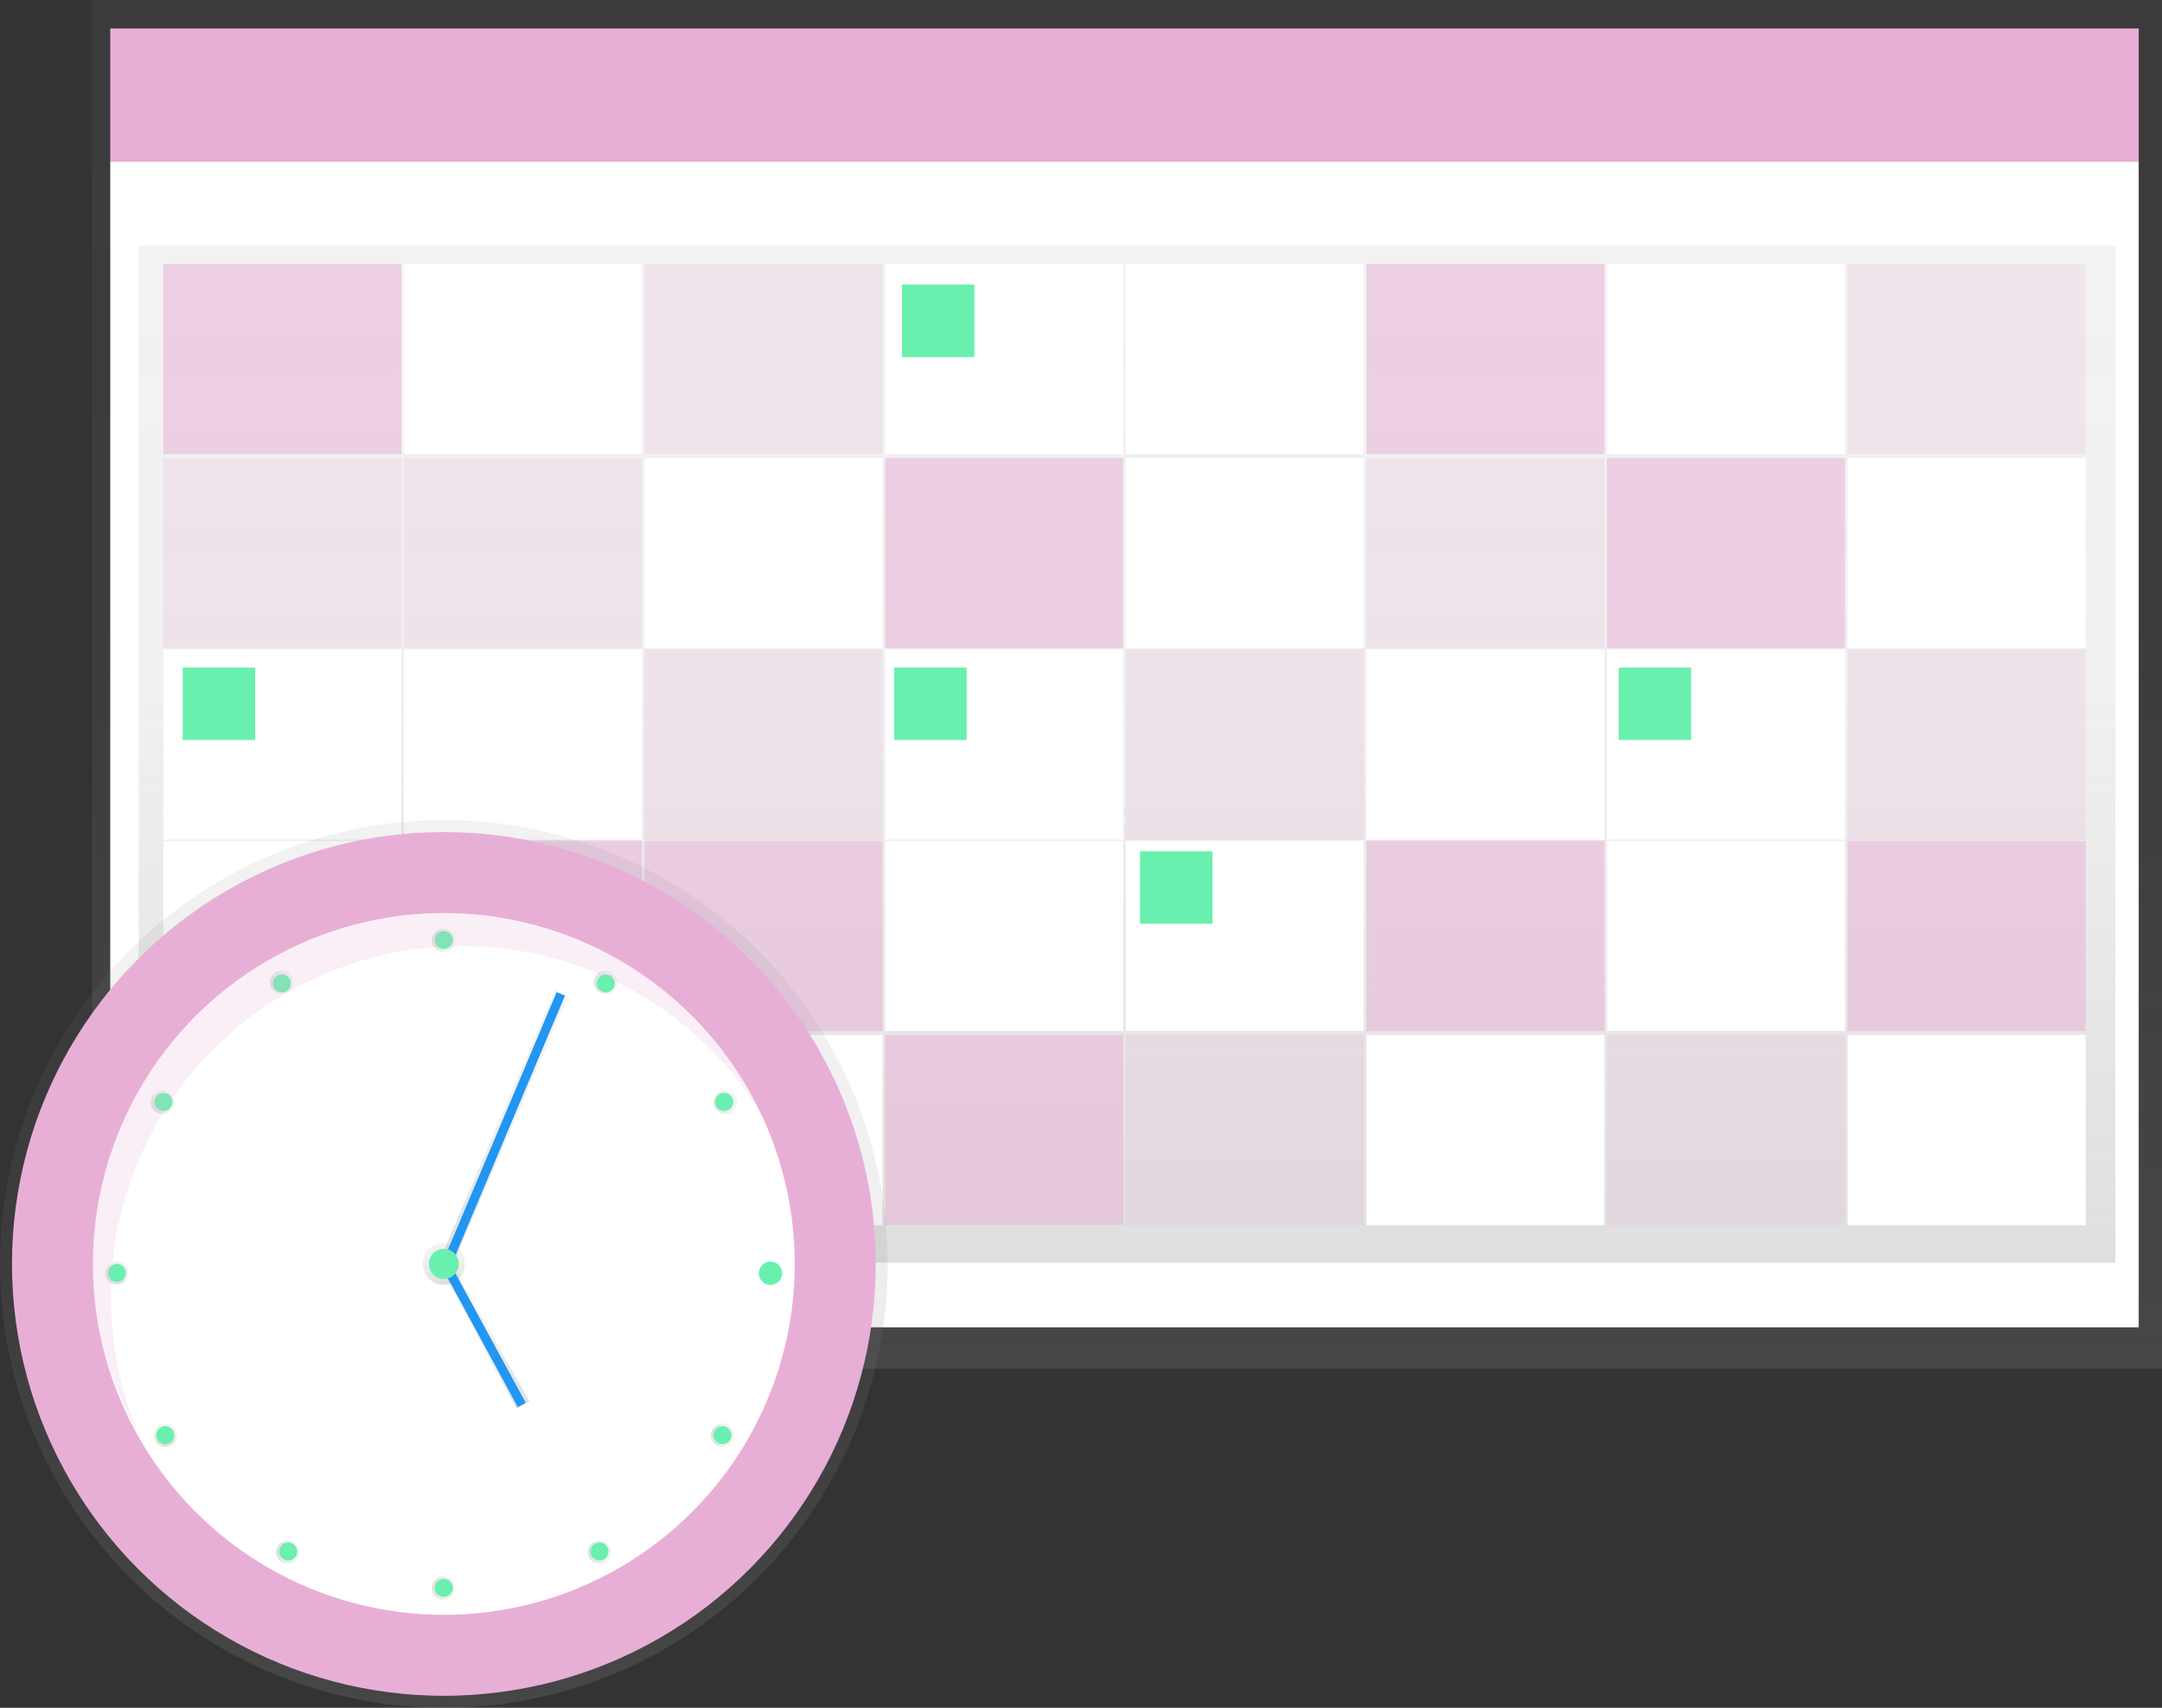 <svg id="3cd38589-f6b5-4ced-9f2c-9a4b79f01fae" data-name="Layer 1" xmlns="http://www.w3.org/2000/svg" xmlns:xlink="http://www.w3.org/1999/xlink" width="835.61" height="660.05" viewBox="0 0 835.61 660.05"><rect x="0" y="0" width="835.61" height="660.05" fill="#333333" stroke="none"/><defs><linearGradient id="459c4fc8-d836-433f-a197-0a2a91cd58e2" x1="435.61" y1="529" x2="435.61" gradientUnits="userSpaceOnUse"><stop offset="0" stop-color="gray" stop-opacity="0.25"/><stop offset="0.54" stop-color="gray" stop-opacity="0.12"/><stop offset="1" stop-color="gray" stop-opacity="0.1"/></linearGradient><linearGradient id="342ea0e6-6062-49b7-bc20-c734cb7a73a4" x1="435.61" y1="488" x2="435.61" y2="95" xlink:href="#459c4fc8-d836-433f-a197-0a2a91cd58e2"/><linearGradient id="763d00b7-5a07-4818-8ebb-d18341e18e84" x1="171.55" y1="660.05" x2="171.55" y2="316.95" xlink:href="#459c4fc8-d836-433f-a197-0a2a91cd58e2"/><linearGradient id="92069d5c-e5f8-43fe-b38d-e54af900eab7" x1="171.55" y1="496.61" x2="171.55" y2="480.38" xlink:href="#459c4fc8-d836-433f-a197-0a2a91cd58e2"/><linearGradient id="cc2cb1f8-9965-47fb-9589-218376181648" x1="194.61" y1="489.5" x2="194.61" y2="382.5" xlink:href="#459c4fc8-d836-433f-a197-0a2a91cd58e2"/><linearGradient id="21b9629b-50a9-4ebb-aca6-e4e0185f53fc" x1="187.61" y1="544.5" x2="187.61" y2="488.5" xlink:href="#459c4fc8-d836-433f-a197-0a2a91cd58e2"/><linearGradient id="fcd1d80a-fd87-48d8-ac9f-c26a469979c7" x1="509.54" y1="778.88" x2="509.54" y2="769.85" gradientTransform="translate(1170.3 491.9) rotate(120)" xlink:href="#459c4fc8-d836-433f-a197-0a2a91cd58e2"/><linearGradient id="103b5314-699c-4416-ba96-f0315aa2be6d" x1="246.07" y1="679.17" x2="246.07" y2="670.14" gradientTransform="translate(370.3 -32.65) rotate(30)" xlink:href="#459c4fc8-d836-433f-a197-0a2a91cd58e2"/><linearGradient id="f7eccc56-af47-4388-bae2-3610c4149eb5" x1="364.44" y1="766.03" x2="364.44" y2="756.99" gradientTransform="translate(110.34 -349.73) rotate(30)" xlink:href="#459c4fc8-d836-433f-a197-0a2a91cd58e2"/><linearGradient id="bcd8726a-d7c5-49b1-9a44-0b3978539435" x1="643.63" y1="719.48" x2="643.63" y2="710.44" gradientTransform="translate(1232.03 299.71) rotate(120)" xlink:href="#459c4fc8-d836-433f-a197-0a2a91cd58e2"/><linearGradient id="391a46f9-b208-48d2-be26-d2096ab99e61" x1="627.41" y1="656.89" x2="627.41" y2="647.85" gradientTransform="translate(1232.3 266.24) rotate(120)" xlink:href="#459c4fc8-d836-433f-a197-0a2a91cd58e2"/><linearGradient id="83f8f054-eb9c-442d-b51f-167d68b16295" x1="643.63" y1="594.29" x2="643.63" y2="585.26" gradientTransform="translate(1248.8 237.12) rotate(120)" xlink:href="#459c4fc8-d836-433f-a197-0a2a91cd58e2"/><linearGradient id="ae1ae34d-eb1b-4711-a510-1c391231e596" x1="690" y1="547.93" x2="690" y2="538.89" gradientTransform="translate(1278.2 220.15) rotate(120)" xlink:href="#459c4fc8-d836-433f-a197-0a2a91cd58e2"/><linearGradient id="9891a10d-f6cd-4be8-8439-1a188b457eca" x1="818.66" y1="549.09" x2="818.66" y2="540.05" gradientTransform="translate(1342.37 237.96) rotate(120)" xlink:href="#459c4fc8-d836-433f-a197-0a2a91cd58e2"/><linearGradient id="fc0ab291-1c38-49b0-9137-a4534010b0cb" x1="863.87" y1="596.61" x2="863.87" y2="587.58" gradientTransform="translate(1358.61 267.78) rotate(120)" xlink:href="#459c4fc8-d836-433f-a197-0a2a91cd58e2"/><linearGradient id="28dee737-f47b-4c6f-813e-2c0be0b581eb" x1="877.78" y1="656.89" x2="877.78" y2="647.85" gradientTransform="translate(1357.49 299.78) rotate(120)" xlink:href="#459c4fc8-d836-433f-a197-0a2a91cd58e2"/><linearGradient id="228de15d-ea7a-43bb-9b48-ae33db5c4fe2" x1="863.87" y1="717.16" x2="863.87" y2="708.13" gradientTransform="translate(1342.46 328.06) rotate(120)" xlink:href="#459c4fc8-d836-433f-a197-0a2a91cd58e2"/></defs><title>calendar</title><rect x="35.61" width="800" height="529" fill="url(#459c4fc8-d836-433f-a197-0a2a91cd58e2)"/><rect x="42.61" y="62.5" width="784" height="450.5" fill="#fff"/><rect x="42.61" y="11" width="784" height="51.5" fill="#e8afd6"/><rect x="53.61" y="95" width="764" height="393" fill="url(#342ea0e6-6062-49b7-bc20-c734cb7a73a4)"/><rect x="63.11" y="102" width="92" height="73.5" fill="#e8afd6" opacity="0.5"/><rect x="156.11" y="102" width="92" height="73.5" fill="#fff"/><rect x="249.11" y="102" width="92" height="73.5" fill="#e8afd6" opacity="0.2"/><rect x="342.11" y="102" width="92" height="73.5" fill="#fff"/><rect x="435.11" y="102" width="92" height="73.5" fill="#fff"/><rect x="528.11" y="102" width="92" height="73.5" fill="#e8afd6" opacity="0.5"/><rect x="621.11" y="102" width="92" height="73.5" fill="#fff"/><rect x="714.11" y="102" width="92" height="73.5" fill="#e8afd6" opacity="0.2"/><rect x="63.11" y="177" width="92" height="73.5" fill="#e8afd6" opacity="0.2"/><rect x="156.11" y="177" width="92" height="73.5" fill="#e8afd6" opacity="0.2"/><rect x="249.11" y="177" width="92" height="73.5" fill="#fff"/><rect x="342.11" y="177" width="92" height="73.5" fill="#e8afd6" opacity="0.5"/><rect x="435.11" y="177" width="92" height="73.5" fill="#fff"/><rect x="528.11" y="177" width="92" height="73.5" fill="#e8afd6" opacity="0.2"/><rect x="621.11" y="177" width="92" height="73.5" fill="#e8afd6" opacity="0.5"/><rect x="714.11" y="177" width="92" height="73.5" fill="#fff"/><rect x="63.11" y="251" width="92" height="73.5" fill="#fff"/><rect x="156.11" y="251" width="92" height="73.5" fill="#fff"/><rect x="249.11" y="251" width="92" height="73.5" fill="#e8afd6" opacity="0.2"/><rect x="342.11" y="251" width="92" height="73.5" fill="#fff"/><rect x="435.11" y="251" width="92" height="73.5" fill="#e8afd6" opacity="0.2"/><rect x="528.11" y="251" width="92" height="73.5" fill="#fff"/><rect x="621.11" y="251" width="92" height="73.5" fill="#fff"/><rect x="714.11" y="251" width="92" height="73.5" fill="#e8afd6" opacity="0.2"/><rect x="63.11" y="325" width="92" height="73.5" fill="#fff"/><rect x="156.11" y="325" width="92" height="73.5" fill="#e8afd6" opacity="0.5"/><rect x="249.11" y="325" width="92" height="73.5" fill="#e8afd6" opacity="0.5"/><rect x="342.11" y="325" width="92" height="73.5" fill="#fff"/><rect x="435.11" y="325" width="92" height="73.5" fill="#fff"/><rect x="528.11" y="325" width="92" height="73.5" fill="#e8afd6" opacity="0.5"/><rect x="621.11" y="325" width="92" height="73.5" fill="#fff"/><rect x="714.11" y="325" width="92" height="73.5" fill="#e8afd6" opacity="0.5"/><rect x="63.11" y="400" width="92" height="73.5" fill="#e8afd6" opacity="0.5"/><rect x="156.11" y="400" width="92" height="73.5" fill="#e8afd6" opacity="0.2"/><rect x="249.11" y="400" width="92" height="73.5" fill="#fff"/><rect x="342.11" y="400" width="92" height="73.5" fill="#e8afd6" opacity="0.5"/><rect x="435.11" y="400" width="92" height="73.5" fill="#e8afd6" opacity="0.2"/><rect x="528.11" y="400" width="92" height="73.5" fill="#fff"/><rect x="621.11" y="400" width="92" height="73.5" fill="#e8afd6" opacity="0.2"/><rect x="714.11" y="400" width="92" height="73.5" fill="#fff"/><rect x="70.61" y="258" width="28" height="28" fill="#69f0ae"/><rect x="348.61" y="110" width="28" height="28" fill="#69f0ae"/><rect x="345.61" y="258" width="28" height="28" fill="#69f0ae"/><rect x="440.61" y="329" width="28" height="28" fill="#69f0ae"/><rect x="625.61" y="258" width="28" height="28" fill="#69f0ae"/><circle cx="171.55" cy="488.5" r="171.55" fill="url(#763d00b7-5a07-4818-8ebb-d18341e18e84)"/><circle cx="171.55" cy="488.5" r="166.92" fill="#e8afd6"/><circle cx="171.55" cy="488.5" r="135.62" fill="#fff"/><circle cx="171.55" cy="488.5" r="8.11" fill="url(#92069d5c-e5f8-43fe-b38d-e54af900eab7)"/><line x1="216.76" y1="384.18" x2="172.71" y2="488.5" fill="#e8afd6"/><polygon points="174.61 489.5 169.61 487.82 214.61 382.5 219.61 384.85 174.61 489.5" fill="url(#cc2cb1f8-9965-47fb-9589-218376181648)"/><rect x="320.31" y="554.57" width="113.24" height="3.48" transform="translate(-464.39 567.17) rotate(-67.11)" fill="#2196f3"/><line x1="172.71" y1="489.66" x2="201.69" y2="542.98" fill="#e8afd6"/><polygon points="199.61 544.5 170.61 490.5 174.61 488.5 204.61 541.5 199.61 544.5" fill="url(#21b9629b-50a9-4ebb-aca6-e4e0185f53fc)"/><rect x="367.66" y="605.95" width="3.48" height="60.69" transform="translate(-441.2 133.65) rotate(-28.52)" fill="#2196f3"/><circle cx="297.9" cy="491.98" r="3.48" fill="#e8afd6"/><circle cx="244.91" cy="545.99" r="4.52" transform="translate(-532.58 365.12) rotate(-60)" fill="url(#fcd1d80a-fd87-48d8-ac9f-c26a469979c7)"/><circle cx="246.07" cy="674.66" r="4.52" transform="translate(-486.56 93.44) rotate(-30)" fill="url(#103b5314-699c-4416-ba96-f0315aa2be6d)"/><circle cx="45.21" cy="491.98" r="4.52" fill="url(#f7eccc56-af47-4388-bae2-3610c4149eb5)"/><circle cx="291.04" cy="499.63" r="4.52" transform="translate(-393.02 92.48) rotate(-30)" fill="url(#bcd8726a-d7c5-49b1-9a44-0b3978539435)"/><circle cx="353.63" cy="483.41" r="4.52" transform="translate(-376.52 121.6) rotate(-30)" fill="url(#391a46f9-b208-48d2-be26-d2096ab99e61)"/><circle cx="416.23" cy="499.63" r="4.52" transform="translate(-376.25 155.08) rotate(-30)" fill="url(#83f8f054-eb9c-442d-b51f-167d68b16295)"/><circle cx="462.59" cy="546" r="4.52" transform="translate(-393.22 184.47) rotate(-30)" fill="url(#ae1ae34d-eb1b-4711-a510-1c391231e596)"/><circle cx="461.43" cy="674.66" r="4.52" transform="translate(-457.7 201.13) rotate(-30)" fill="url(#9891a10d-f6cd-4be8-8439-1a188b457eca)"/><circle cx="413.91" cy="719.87" r="4.52" transform="translate(-486.68 183.42) rotate(-30)" fill="url(#fc0ab291-1c38-49b0-9137-a4534010b0cb)"/><circle cx="353.63" cy="733.78" r="4.52" transform="translate(-501.71 155.15) rotate(-30)" fill="url(#28dee737-f47b-4c6f-813e-2c0be0b581eb)"/><circle cx="293.36" cy="719.87" r="4.52" transform="translate(-502.83 123.15) rotate(-30)" fill="url(#228de15d-ea7a-43bb-9b48-ae33db5c4fe2)"/><circle cx="171.55" cy="363.31" r="3.48" fill="#69f0ae"/><circle cx="416.34" cy="500.06" r="3.48" transform="translate(-407.09 490.61) rotate(-60)" fill="#69f0ae"/><circle cx="462.16" cy="545.88" r="3.48" transform="translate(-393.22 184.24) rotate(-30)" fill="#69f0ae"/><circle cx="461.43" cy="674.66" r="3.48" transform="translate(-535.75 616.96) rotate(-60)" fill="#69f0ae"/><circle cx="413.91" cy="719.63" r="3.48" transform="translate(-486.56 183.39) rotate(-30)" fill="#69f0ae"/><circle cx="291.15" cy="500.06" r="3.48" transform="translate(-393.22 92.6) rotate(-30)" fill="#69f0ae"/><circle cx="245.33" cy="545.88" r="3.48" transform="translate(-532.27 365.43) rotate(-60)" fill="#69f0ae"/><circle cx="479.98" cy="612.07" r="4.52" transform="translate(-423.92 202.02) rotate(-30)" fill="#69f0ae"/><circle cx="246.07" cy="674.66" r="3.48" transform="translate(-486.56 93.44) rotate(-30)" fill="#69f0ae"/><circle cx="293.58" cy="719.63" r="3.48" transform="translate(-658.62 494.09) rotate(-60)" fill="#69f0ae"/><circle cx="45.21" cy="491.98" r="3.48" fill="#69f0ae"/><circle cx="171.55" cy="613.68" r="3.48" fill="#69f0ae"/><path d="M225.08,621.22a135.64,135.64,0,0,1,253.28-67.48A135.64,135.64,0,1,0,236.08,674.8,135.16,135.16,0,0,1,225.08,621.22Z" transform="translate(-182.19 -119.97)" fill="#e8afd6" opacity="0.2"/><circle cx="171.55" cy="488.5" r="5.8" fill="#69f0ae"/></svg>